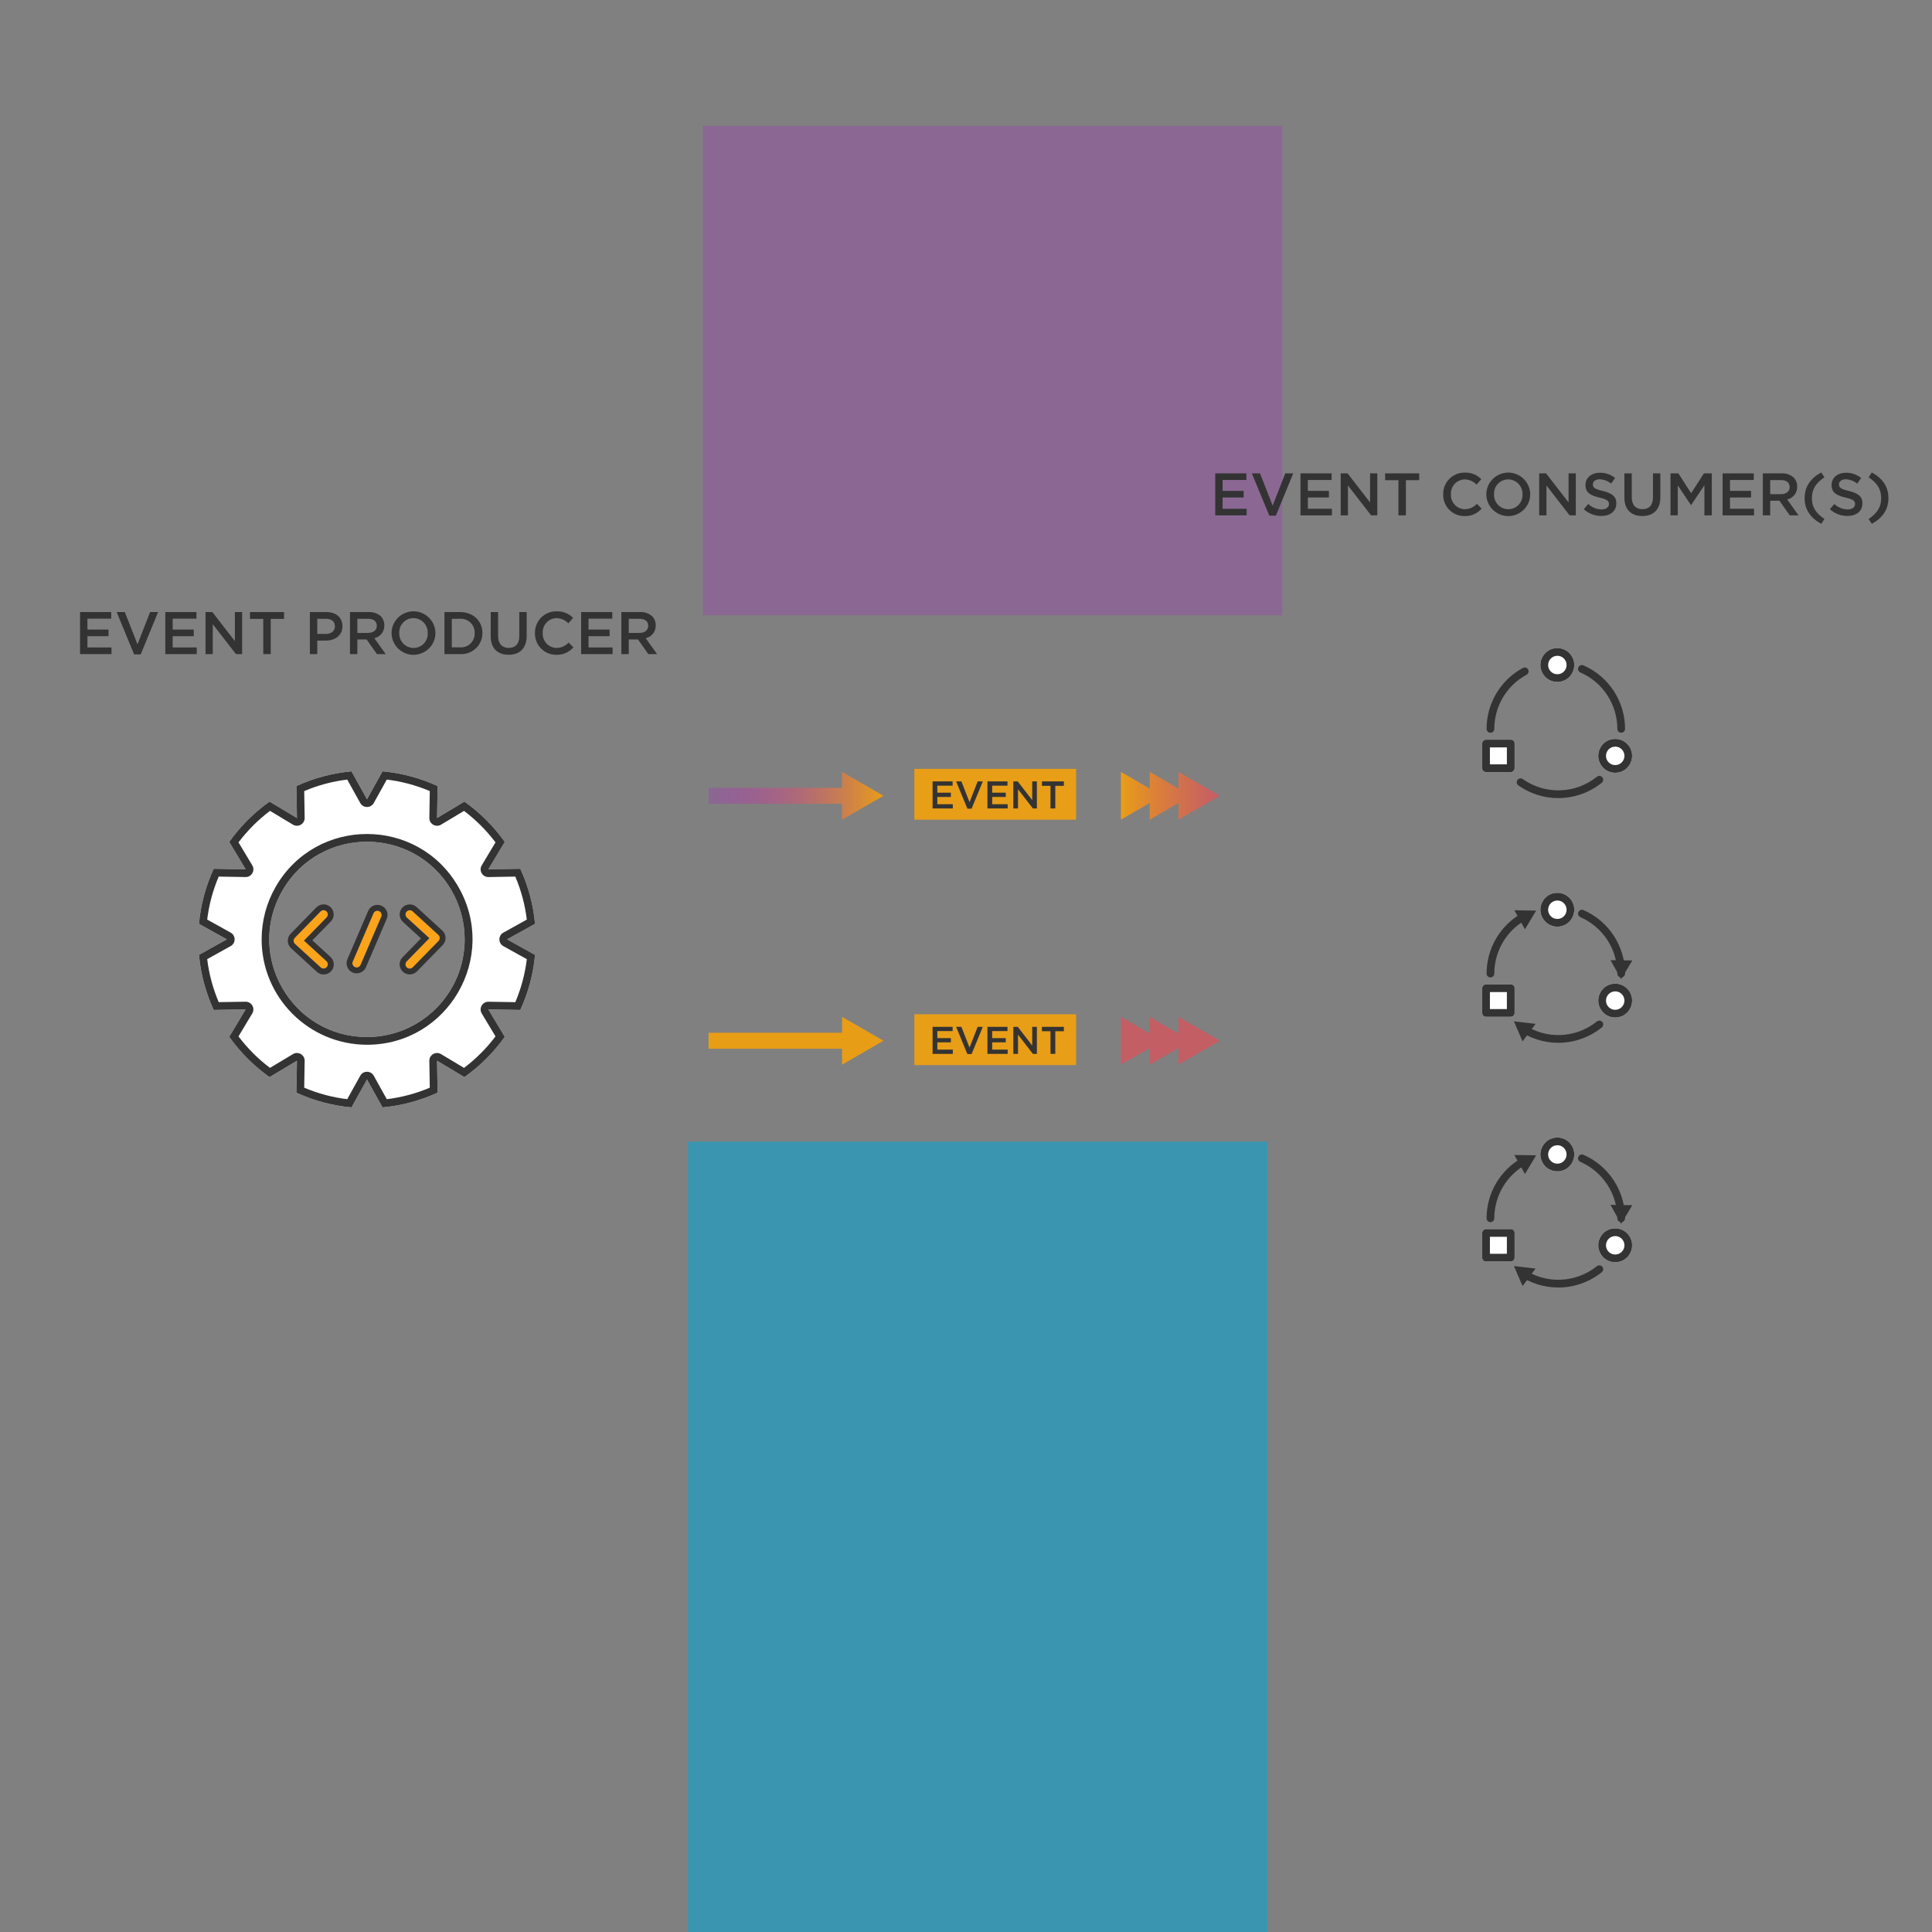 <?xml version="1.0" encoding="utf-8"?>
<svg viewBox="0 0 500 500" xmlns="http://www.w3.org/2000/svg" xmlns:xlink="http://www.w3.org/1999/xlink">
  <rect x="0" y="0" width="500" height="500" fill="#808080" stroke="none"/>
  <defs>
    <linearGradient id="linear-gradient" x1="178.375" y1="112.195" x2="223.649" y2="112.195" gradientUnits="userSpaceOnUse" gradientTransform="matrix(1, 0, 0, 1, 4.998, 93.752)">
      <stop offset="0" stop-color="#b800e3" stop-opacity=".19"/>
      <stop offset="1" stop-color="#ffa400" stop-opacity=".82"/>
    </linearGradient>
    <linearGradient id="linear-gradient-2" x1="178.37" y1="175.59" x2="223.65" y2="175.59" gradientTransform="matrix(1, 0, 0, 1, -153.39, 181.87)" xlink:href="#linear-gradient"/>
    <linearGradient id="linear-gradient-3" x1="285.09" y1="112.195" x2="310.72" y2="112.195" gradientUnits="userSpaceOnUse" gradientTransform="matrix(1, 0, 0, 1, 4.998, 93.752)">
      <stop offset="0" stop-color="#ffa400" stop-opacity=".82"/>
      <stop offset="1" stop-color="#ff414e" stop-opacity=".53"/>
    </linearGradient>
    <linearGradient id="linear-gradient-4" x1="285.09" y1="175.591" x2="310.72" y2="175.591" gradientTransform="matrix(1, 0, 0, 1, -153.39, 181.87)" xlink:href="#linear-gradient-3"/>
  </defs>
  <path class="cls-1" d="M 236.634 198.98 L 278.494 198.98 L 278.494 212.135 L 236.634 212.135 L 236.634 198.98 Z" style="fill: rgb(255, 164, 0); opacity: 0.82;"/>
  <path fill="#b800e3" opacity=".19" d="M 32.569 168.134 L 159.238 168.134 L 159.238 318.087 L 32.569 318.087 L 32.569 168.134 Z" style="transform-box: fill-box; transform-origin: 50% 50%;" transform="matrix(0, 1, -1, 0, 0, 0)"/>
  <g opacity=".53" transform="matrix(1, 0, 0, 1, -158.388, 88.118)"/>
  <path class="cls-6" d="M 295.441 171.979 L 503.844 171.979 L 503.844 321.932 L 295.441 321.932 L 295.441 171.979 Z" style="fill: rgb(0, 168, 214); opacity: 0.55; transform-box: fill-box; transform-origin: 50% 50%;" transform="matrix(0, 1, -1, 0, -0, 0)"/>
  <path class="cls-7" d="M 20.716 158.405 L 28.777 158.405 L 28.777 160.113 L 22.626 160.113 L 22.626 162.937 L 28.078 162.937 L 28.078 164.646 L 22.626 164.646 L 22.626 167.566 L 28.854 167.566 L 28.854 169.275 L 20.716 169.275 L 20.716 158.405 Z M 30.193 158.405 L 32.306 158.405 L 35.584 166.761 L 38.846 158.405 L 40.911 158.405 L 36.411 169.356 L 34.714 169.356 L 30.193 158.405 Z M 42.78 158.405 L 50.842 158.405 L 50.842 160.113 L 44.69 160.113 L 44.69 162.937 L 50.143 162.937 L 50.143 164.646 L 44.69 164.646 L 44.69 167.566 L 50.919 167.566 L 50.919 169.275 L 42.78 169.275 L 42.78 158.405 Z M 53.19 158.405 L 54.961 158.405 L 60.786 165.922 L 60.786 158.405 L 62.665 158.405 L 62.665 169.278 L 61.065 169.278 L 55.065 161.543 L 55.065 169.278 L 53.19 169.278 L 53.19 158.405 Z M 68.137 160.175 L 64.688 160.175 L 64.688 158.405 L 73.512 158.405 L 73.512 160.175 L 70.063 160.175 L 70.063 169.275 L 68.137 169.275 L 68.137 160.175 Z M 80.199 158.405 L 84.486 158.405 C 87.033 158.405 88.618 159.849 88.618 162.04 L 88.618 162.071 C 88.618 164.509 86.661 165.783 84.269 165.783 L 82.109 165.783 L 82.109 169.283 L 80.199 169.283 L 80.199 158.405 Z M 84.331 164.059 C 85.775 164.059 86.676 163.251 86.676 162.117 L 86.676 162.086 C 86.676 160.812 85.76 160.144 84.331 160.144 L 82.106 160.144 L 82.106 164.059 L 84.331 164.059 Z M 90.575 158.405 L 95.421 158.405 C 96.569 158.341 97.696 158.732 98.559 159.492 C 99.157 160.124 99.481 160.967 99.459 161.837 L 99.459 161.869 C 99.507 163.445 98.422 164.831 96.881 165.162 L 99.816 169.278 L 97.549 169.278 L 94.878 165.488 L 92.485 165.488 L 92.485 169.278 L 90.575 169.278 L 90.575 158.405 Z M 95.281 163.795 C 96.648 163.795 97.519 163.08 97.519 161.977 L 97.519 161.946 C 97.519 160.781 96.68 160.146 95.266 160.146 L 92.485 160.146 L 92.485 163.797 L 95.281 163.795 Z M 101.327 163.873 L 101.327 163.837 C 101.371 159.46 106.138 156.773 109.906 159.001 C 111.609 160.008 112.667 161.828 112.698 163.806 L 112.698 163.837 C 112.653 168.214 107.887 170.901 104.119 168.675 C 102.415 167.668 101.358 165.848 101.327 163.869 L 101.327 163.873 Z M 110.694 163.873 L 110.694 163.837 C 110.774 161.734 109.098 159.982 106.994 159.969 C 104.903 159.972 103.235 161.717 103.328 163.806 L 103.328 163.837 C 103.248 165.937 104.926 167.684 107.028 167.69 C 109.116 167.698 110.788 165.96 110.699 163.873 L 110.694 163.873 Z M 115.017 158.405 L 119.07 158.405 C 122.487 158.405 124.849 160.75 124.849 163.81 L 124.849 163.837 C 124.85 166.977 122.203 169.467 119.07 169.274 L 115.017 169.274 L 115.017 158.405 Z M 116.927 160.144 L 116.927 167.537 L 119.07 167.537 C 121.165 167.675 122.921 165.971 122.845 163.872 L 122.845 163.837 C 122.926 161.731 121.174 160.014 119.07 160.137 L 116.927 160.144 Z M 126.999 164.665 L 126.999 158.405 L 128.909 158.405 L 128.909 164.587 C 128.909 166.606 129.95 167.678 131.658 167.678 C 133.366 167.678 134.393 166.669 134.393 164.665 L 134.393 158.405 L 136.303 158.405 L 136.303 164.571 C 136.303 167.818 134.47 169.449 131.628 169.449 C 128.799 169.449 126.999 167.818 126.999 164.665 Z M 138.447 163.873 L 138.447 163.837 C 138.376 160.708 140.927 158.151 144.056 158.214 C 145.649 158.155 147.194 158.77 148.311 159.908 L 147.084 161.321 C 146.29 160.482 145.194 159.995 144.04 159.969 C 141.975 160.007 140.35 161.744 140.451 163.806 L 140.451 163.837 C 140.344 165.905 141.97 167.65 144.04 167.69 C 145.231 167.682 146.363 167.174 147.162 166.29 L 148.389 167.537 C 147.282 168.809 145.663 169.516 143.978 169.463 C 140.885 169.499 138.378 166.965 138.447 163.873 Z M 150.399 158.405 L 158.461 158.405 L 158.461 160.113 L 152.31 160.113 L 152.31 162.937 L 157.762 162.937 L 157.762 164.646 L 152.31 164.646 L 152.31 167.566 L 158.538 167.566 L 158.538 169.275 L 150.399 169.275 L 150.399 158.405 Z M 160.808 158.405 L 165.653 158.405 C 166.801 158.341 167.928 158.732 168.791 159.492 C 169.389 160.124 169.713 160.967 169.691 161.837 L 169.691 161.869 C 169.739 163.445 168.654 164.831 167.113 165.162 L 170.049 169.278 L 167.78 169.278 L 165.109 165.488 L 162.717 165.488 L 162.717 169.278 L 160.807 169.278 L 160.808 158.405 Z M 165.514 163.795 C 166.881 163.795 167.751 163.08 167.751 161.977 L 167.751 161.946 C 167.751 160.781 166.912 160.146 165.498 160.146 L 162.718 160.146 L 162.718 163.797 L 165.514 163.795 Z M 314.498 122.502 L 322.56 122.502 L 322.56 124.21 L 316.409 124.21 L 316.409 127.035 L 321.861 127.035 L 321.861 128.744 L 316.409 128.744 L 316.409 131.663 L 322.637 131.663 L 322.637 133.375 L 314.498 133.375 L 314.498 122.502 Z M 323.976 122.502 L 326.088 122.502 L 329.367 130.859 L 332.628 122.502 L 334.694 122.502 L 330.194 133.454 L 328.501 133.454 L 323.976 122.502 Z M 336.563 122.502 L 344.624 122.502 L 344.624 124.21 L 338.473 124.21 L 338.473 127.035 L 343.925 127.035 L 343.925 128.744 L 338.473 128.744 L 338.473 131.663 L 344.702 131.663 L 344.702 133.375 L 336.563 133.375 L 336.563 122.502 Z M 346.973 122.502 L 348.744 122.502 L 354.569 130.02 L 354.569 122.502 L 356.448 122.502 L 356.448 133.375 L 354.848 133.375 L 348.848 125.64 L 348.848 133.375 L 346.969 133.375 L 346.973 122.502 Z M 361.918 124.273 L 358.47 124.273 L 358.47 122.502 L 367.293 122.502 L 367.293 124.273 L 363.845 124.273 L 363.845 133.373 L 361.918 133.373 L 361.918 124.273 Z M 373.497 127.97 L 373.497 127.935 C 373.426 124.807 375.976 122.25 379.105 122.312 C 380.698 122.253 382.243 122.867 383.361 124.005 L 382.133 125.418 C 381.339 124.58 380.243 124.093 379.089 124.067 C 377.024 124.105 375.399 125.842 375.5 127.904 L 375.5 127.935 C 375.393 130.002 377.019 131.747 379.089 131.787 C 380.28 131.779 381.412 131.271 382.211 130.387 L 383.438 131.635 C 382.332 132.908 380.712 133.615 379.027 133.562 C 375.934 133.597 373.427 131.063 373.497 127.97 Z M 384.653 127.97 L 384.653 127.935 C 384.697 123.558 389.464 120.871 393.232 123.099 C 394.935 124.106 395.993 125.926 396.024 127.904 L 396.024 127.935 C 395.979 132.312 391.213 134.999 387.445 132.772 C 385.741 131.765 384.684 129.945 384.653 127.966 L 384.653 127.97 Z M 394.02 127.97 L 394.02 127.935 C 394.1 125.832 392.424 124.08 390.32 124.067 C 388.228 124.07 386.561 125.815 386.654 127.904 L 386.654 127.935 C 386.574 130.035 388.252 131.782 390.354 131.787 C 392.439 131.791 394.106 130.054 394.018 127.97 L 394.02 127.97 Z M 398.342 122.502 L 400.118 122.502 L 405.943 130.02 L 405.943 122.502 L 407.818 122.502 L 407.818 133.375 L 406.218 133.375 L 400.218 125.64 L 400.218 133.375 L 398.339 133.375 L 398.342 122.502 Z M 409.887 131.791 L 411.037 130.424 C 411.959 131.315 413.186 131.821 414.469 131.837 C 415.65 131.837 416.396 131.279 416.396 130.471 L 416.396 130.44 C 416.396 129.663 415.96 129.24 413.942 128.778 C 411.626 128.218 410.322 127.535 410.322 125.531 L 410.322 125.5 C 410.322 123.636 411.875 122.347 414.035 122.347 C 415.47 122.319 416.869 122.803 417.98 123.713 L 416.955 125.159 C 416.12 124.473 415.083 124.079 414.003 124.039 C 412.885 124.039 412.233 124.615 412.233 125.33 L 412.233 125.36 C 412.233 126.199 412.733 126.572 414.827 127.069 C 417.127 127.628 418.306 128.452 418.306 130.253 L 418.306 130.285 C 418.306 132.319 416.706 133.531 414.423 133.531 C 412.746 133.539 411.128 132.918 409.887 131.791 Z M 420.391 128.762 L 420.391 122.502 L 422.301 122.502 L 422.301 128.684 C 422.301 130.704 423.342 131.776 425.05 131.776 C 426.758 131.776 427.785 130.766 427.785 128.762 L 427.785 122.502 L 429.695 122.502 L 429.695 128.668 C 429.695 131.915 427.862 133.546 425.02 133.546 C 422.193 133.546 420.391 131.915 420.391 128.762 Z M 432.325 122.502 L 434.359 122.502 L 437.667 127.644 L 440.976 122.502 L 443.011 122.502 L 443.011 133.375 L 441.101 133.375 L 441.101 125.575 L 437.667 130.701 L 437.606 130.701 L 434.206 125.606 L 434.206 133.375 L 432.327 133.375 L 432.325 122.502 Z M 445.811 122.502 L 453.872 122.502 L 453.872 124.21 L 447.718 124.21 L 447.718 127.035 L 453.17 127.035 L 453.17 128.744 L 447.718 128.744 L 447.718 131.663 L 453.947 131.663 L 453.947 133.375 L 445.808 133.375 L 445.811 122.502 Z M 456.218 122.502 L 461.064 122.502 C 462.212 122.439 463.339 122.829 464.202 123.589 C 464.8 124.221 465.124 125.065 465.102 125.935 L 465.102 125.966 C 465.15 127.543 464.065 128.928 462.523 129.259 L 465.459 133.375 L 463.191 133.375 L 460.52 129.585 L 458.127 129.585 L 458.127 133.375 L 456.218 133.375 L 456.218 122.502 Z M 460.924 127.892 C 462.291 127.892 463.161 127.177 463.161 126.075 L 463.161 126.043 C 463.161 124.878 462.323 124.243 460.909 124.243 L 458.128 124.243 L 458.128 127.893 L 460.924 127.892 Z M 467.037 128.917 C 467.037 125.982 468.512 123.823 471.337 122.269 L 472.161 123.527 C 469.954 124.988 468.914 126.603 468.914 128.917 C 468.914 131.231 469.954 132.831 472.161 134.307 L 471.337 135.566 C 468.512 134.012 467.037 131.853 467.037 128.917 Z M 473.578 131.791 L 474.727 130.424 C 475.649 131.315 476.877 131.821 478.16 131.837 C 479.34 131.837 480.086 131.279 480.086 130.471 L 480.086 130.44 C 480.086 129.663 479.651 129.24 477.631 128.778 C 475.317 128.218 474.012 127.535 474.012 125.531 L 474.012 125.5 C 474.012 123.636 475.566 122.347 477.725 122.347 C 479.16 122.318 480.559 122.803 481.67 123.713 L 480.645 125.159 C 479.81 124.473 478.773 124.079 477.694 124.039 C 476.576 124.039 475.923 124.615 475.923 125.33 L 475.923 125.36 C 475.923 126.199 476.423 126.572 478.517 127.069 C 480.817 127.628 481.997 128.452 481.997 130.253 L 481.997 130.285 C 481.997 132.319 480.397 133.531 478.114 133.531 C 476.437 133.539 474.819 132.918 473.578 131.791 Z M 483.6 134.307 C 485.805 132.831 486.846 131.232 486.846 128.917 C 486.846 126.602 485.805 124.988 483.6 123.527 L 484.423 122.269 C 487.249 123.823 488.723 125.982 488.723 128.917 C 488.723 131.852 487.246 134.017 484.423 135.566 L 483.6 134.307 Z" style="fill: rgb(51, 51, 51);"/>
  <path fill="url(#linear-gradient)" d="M 228.648 205.947 L 217.932 199.76 L 217.932 203.879 L 183.374 203.879 L 183.374 208.016 L 217.932 208.016 L 217.932 212.135 L 228.648 205.947 Z"/>
  <path fill="url(#linear-gradient-2)" d="M 217.929 275.532 L 217.929 271.412 L 183.369 271.412 L 183.369 267.272 L 217.929 267.272 L 217.929 263.152 L 228.649 269.342 L 217.929 275.532 Z"/>
  <path fill="url(#linear-gradient-3)" d="M 304.999 212.132 L 304.999 207.832 L 297.549 212.132 L 297.549 207.832 L 290.089 212.132 L 290.089 199.762 L 297.549 204.072 L 297.549 199.762 L 304.999 204.072 L 304.999 199.762 L 315.719 205.952 L 304.999 212.132 Z"/>
  <path class="cls-11" d="M 131.244 243.109 L 138.468 239.096 C 138.02 234.162 136.73 229.34 134.654 224.841 L 126.385 224.978 L 130.634 217.893 C 127.77 213.849 124.241 210.319 120.199 207.452 L 113.114 211.7 L 113.251 203.432 C 108.751 201.356 103.93 200.066 98.995 199.618 L 94.983 206.842 L 90.969 199.618 C 86.034 200.066 81.213 201.356 76.714 203.432 L 76.851 211.7 L 69.764 207.452 C 65.721 210.317 62.192 213.846 59.327 217.889 L 63.576 224.974 L 55.307 224.837 C 53.231 229.336 51.941 234.158 51.493 239.092 L 58.717 243.105 L 51.493 247.118 C 51.941 252.053 53.231 256.875 55.307 261.374 L 63.576 261.237 L 59.327 268.322 C 62.192 272.365 65.721 275.894 69.764 278.759 L 76.849 274.51 L 76.712 282.779 C 81.211 284.855 86.032 286.145 90.967 286.593 L 94.981 279.369 L 98.993 286.593 C 103.928 286.145 108.749 284.855 113.249 282.779 L 113.112 274.51 L 120.197 278.759 C 124.24 275.894 127.769 272.365 130.634 268.322 L 126.385 261.237 L 134.654 261.374 C 136.73 256.875 138.02 252.053 138.468 247.118 L 131.244 243.109 Z M 94.98 268.381 C 75.525 268.381 63.366 247.321 73.093 230.473 C 82.821 213.625 107.139 213.625 116.866 230.473 C 119.084 234.315 120.252 238.673 120.252 243.109 C 120.252 257.067 108.937 268.382 94.98 268.381 Z" style="fill: rgb(255, 255, 255);"/>
  <path class="cls-7" d="M 89.862 201.752 L 93.232 207.818 C 93.977 209.165 95.901 209.2 96.695 207.881 C 96.708 207.86 96.72 207.839 96.732 207.818 L 100.099 201.752 C 103.929 202.22 107.675 203.222 111.228 204.729 L 111.113 211.672 C 111.086 213.211 112.736 214.202 114.083 213.455 C 114.102 213.444 114.122 213.433 114.142 213.421 L 120.088 209.855 C 123.168 212.181 125.91 214.924 128.237 218.004 L 124.671 223.95 C 123.878 225.27 124.813 226.953 126.352 226.979 C 126.363 226.979 126.374 226.979 126.386 226.979 L 126.42 226.979 L 133.363 226.863 C 134.87 230.416 135.872 234.162 136.34 237.992 L 130.274 241.362 C 128.926 242.107 128.891 244.032 130.21 244.826 C 130.231 244.838 130.252 244.85 130.274 244.862 L 136.34 248.232 C 135.872 252.062 134.87 255.808 133.363 259.36 L 126.42 259.245 L 126.386 259.245 C 124.846 259.246 123.884 260.913 124.654 262.246 C 124.66 262.255 124.665 262.264 124.671 262.273 L 128.237 268.22 C 125.91 271.3 123.168 274.043 120.088 276.369 L 114.142 272.803 C 112.822 272.011 111.139 272.945 111.113 274.484 C 111.112 274.506 111.112 274.529 111.113 274.551 L 111.228 281.495 C 107.675 283.001 103.929 284.002 100.099 284.468 L 96.729 278.402 C 95.983 277.055 94.059 277.02 93.265 278.339 C 93.253 278.36 93.24 278.381 93.229 278.402 L 89.859 284.469 C 86.028 284.001 82.282 282.999 78.73 281.492 L 78.845 274.548 C 78.87 273.009 77.219 272.019 75.873 272.767 C 75.854 272.778 75.835 272.789 75.817 272.8 L 69.87 276.366 C 66.79 274.039 64.048 271.297 61.722 268.218 L 65.288 262.27 C 66.079 260.949 65.144 259.267 63.605 259.242 C 63.594 259.242 63.583 259.242 63.573 259.242 L 63.54 259.242 L 56.599 259.352 C 55.092 255.8 54.09 252.054 53.622 248.224 L 59.688 244.854 C 61.035 244.109 61.07 242.185 59.751 241.391 C 59.73 241.378 59.709 241.366 59.688 241.354 L 53.622 237.984 C 54.09 234.156 55.092 230.412 56.599 226.862 L 63.542 226.978 L 63.576 226.978 C 65.115 226.978 66.077 225.311 65.308 223.978 C 65.302 223.968 65.296 223.959 65.291 223.949 L 61.725 218.003 C 64.051 214.923 66.794 212.181 69.874 209.854 L 75.82 213.42 C 77.14 214.212 78.822 213.277 78.848 211.738 C 78.848 211.715 78.848 211.693 78.848 211.671 L 78.733 204.728 C 82.285 203.221 86.031 202.22 89.862 201.752 M 94.98 270.382 C 115.974 270.383 129.096 247.657 118.599 229.475 C 108.103 211.293 81.861 211.292 71.363 229.473 C 68.969 233.619 67.709 238.322 67.709 243.109 C 67.724 258.164 79.924 270.365 94.98 270.381 M 98.993 199.622 L 94.981 206.846 L 90.967 199.622 C 86.032 200.07 81.211 201.36 76.712 203.436 L 76.849 211.704 L 69.764 207.452 C 65.721 210.317 62.192 213.846 59.327 217.889 L 63.576 224.974 L 55.307 224.837 C 53.231 229.336 51.941 234.158 51.493 239.092 L 58.717 243.105 L 51.493 247.118 C 51.941 252.053 53.231 256.875 55.307 261.374 L 63.576 261.237 L 59.327 268.322 C 62.192 272.365 65.721 275.894 69.764 278.759 L 76.849 274.51 L 76.712 282.779 C 81.211 284.855 86.032 286.145 90.967 286.593 L 94.981 279.369 L 98.993 286.593 C 103.928 286.145 108.749 284.855 113.249 282.779 L 113.112 274.51 L 120.197 278.759 C 124.24 275.894 127.769 272.365 130.634 268.322 L 126.385 261.237 L 134.654 261.374 C 136.73 256.875 138.02 252.053 138.468 247.118 L 131.244 243.105 L 138.468 239.092 C 138.02 234.158 136.73 229.336 134.654 224.837 L 126.385 224.974 L 130.634 217.889 C 127.769 213.846 124.241 210.317 120.199 207.452 L 113.114 211.7 L 113.251 203.432 C 108.751 201.356 103.93 200.066 98.995 199.618 L 98.993 199.622 Z M 94.98 268.381 C 75.525 268.381 63.366 247.321 73.093 230.473 C 82.821 213.625 107.139 213.625 116.866 230.473 C 119.084 234.315 120.252 238.673 120.252 243.109 C 120.252 257.067 108.937 268.382 94.98 268.381 Z" style="fill: rgb(51, 51, 51);"/>
  <path class="cls-12" d="M 83.745 250.669 C 83.468 250.669 83.2 250.566 82.996 250.379 L 76.339 244.289 C 75.872 243.865 75.852 243.138 76.294 242.689 L 82.952 235.88 C 83.54 235.26 84.578 235.509 84.821 236.329 C 84.937 236.721 84.829 237.144 84.539 237.432 L 78.685 243.42 L 84.495 248.735 C 85.125 249.313 84.894 250.357 84.078 250.614 C 83.97 250.648 83.858 250.665 83.745 250.665 L 83.745 250.669 Z" style="fill: rgb(250, 163, 27);"/>
  <path class="cls-7" d="M 83.746 235.552 C 84.601 235.554 85.134 236.481 84.705 237.22 C 84.659 237.3 84.603 237.373 84.539 237.439 L 78.685 243.427 L 84.495 248.742 C 85.126 249.319 84.895 250.364 84.08 250.622 C 83.701 250.741 83.288 250.65 82.995 250.382 L 76.338 244.292 C 75.871 243.868 75.851 243.141 76.293 242.692 L 82.951 235.883 C 83.159 235.669 83.446 235.548 83.745 235.548 M 83.745 234.048 C 83.042 234.046 82.369 234.329 81.879 234.832 L 75.221 241.642 C 74.189 242.696 74.234 244.395 75.321 245.392 L 81.98 251.484 C 83.446 252.859 85.85 252.131 86.308 250.174 C 86.526 249.243 86.217 248.267 85.503 247.63 L 80.837 243.362 L 85.608 238.483 C 87.013 237.047 86.336 234.628 84.389 234.13 C 84.178 234.076 83.96 234.048 83.742 234.048 L 83.745 234.048 Z" style="fill: rgb(51, 51, 51);"/>
  <path class="cls-12" d="M 106.043 250.669 C 105.189 250.67 104.654 249.747 105.08 249.007 C 105.127 248.926 105.184 248.85 105.25 248.783 L 111.104 242.793 L 105.294 237.48 C 104.662 236.903 104.893 235.859 105.708 235.601 C 106.087 235.481 106.501 235.572 106.794 235.84 L 113.451 241.929 C 113.917 242.353 113.938 243.08 113.496 243.529 L 106.838 250.339 C 106.628 250.553 106.341 250.672 106.043 250.669 Z" style="fill: rgb(250, 163, 27);"/>
  <path class="cls-7" d="M 106.043 235.552 C 106.32 235.553 106.587 235.656 106.793 235.843 L 113.45 241.932 C 113.916 242.356 113.937 243.083 113.495 243.532 L 106.837 250.342 C 106.248 250.962 105.21 250.713 104.967 249.893 C 104.851 249.502 104.96 249.078 105.25 248.79 L 111.104 242.8 L 105.294 237.487 C 104.662 236.91 104.893 235.866 105.708 235.608 C 105.816 235.574 105.929 235.556 106.043 235.556 M 106.043 234.056 C 105.309 234.057 104.61 234.366 104.116 234.907 C 103.144 235.971 103.218 237.622 104.282 238.594 L 108.948 242.861 L 104.177 247.741 C 102.772 249.178 103.449 251.597 105.396 252.095 C 106.299 252.326 107.258 252.058 107.91 251.391 L 114.568 244.581 C 115.599 243.527 115.554 241.829 114.468 240.831 L 107.809 234.74 C 107.327 234.3 106.699 234.056 106.047 234.056 L 106.043 234.056 Z" style="fill: rgb(51, 51, 51);"/>
  <path class="cls-12" d="M 92.305 250.392 C 92.154 250.392 92.006 250.361 91.868 250.302 C 91.304 250.06 91.043 249.407 91.285 248.843 L 96.652 236.352 C 97.012 235.576 98.077 235.481 98.568 236.181 C 98.783 236.487 98.83 236.88 98.693 237.228 L 93.326 249.72 C 93.15 250.128 92.749 250.392 92.305 250.392 Z" style="fill: rgb(250, 163, 27);"/>
  <path class="cls-7" d="M 97.675 235.679 C 98.471 235.681 99.007 236.495 98.693 237.227 L 93.326 249.719 C 93.15 250.127 92.749 250.392 92.305 250.392 C 92.154 250.392 92.006 250.361 91.868 250.302 C 91.304 250.06 91.043 249.407 91.285 248.843 L 96.652 236.352 C 96.828 235.944 97.23 235.68 97.675 235.68 M 97.675 234.18 C 96.631 234.179 95.687 234.8 95.275 235.758 L 89.907 248.252 C 89.113 250.1 90.618 252.113 92.614 251.876 C 93.541 251.766 94.338 251.171 94.707 250.313 L 100.074 237.82 C 100.815 236.097 99.55 234.178 97.674 234.18 L 97.675 234.18 Z" style="fill: rgb(51, 51, 51);"/>
  <path fill="url(#linear-gradient-4)" d="M 304.999 275.528 L 304.999 271.228 L 297.549 275.528 L 297.549 271.228 L 290.089 275.528 L 290.089 263.158 L 297.549 267.468 L 297.549 263.158 L 304.999 267.468 L 304.999 263.158 L 315.719 269.348 L 304.999 275.528 Z"/>
  <path class="cls-7" d="M 241.35 202.233 L 246.537 202.233 L 246.537 203.333 L 242.579 203.333 L 242.579 205.152 L 246.087 205.152 L 246.087 206.252 L 242.579 206.252 L 242.579 208.131 L 246.587 208.131 L 246.587 209.231 L 241.35 209.231 L 241.35 202.233 Z M 247.45 202.233 L 248.81 202.233 L 250.918 207.61 L 253.018 202.233 L 254.348 202.233 L 251.448 209.279 L 250.358 209.279 L 247.45 202.233 Z M 255.55 202.233 L 260.737 202.233 L 260.737 203.333 L 256.779 203.333 L 256.779 205.152 L 260.287 205.152 L 260.287 206.252 L 256.779 206.252 L 256.779 208.131 L 260.787 208.131 L 260.787 209.231 L 255.55 209.231 L 255.55 202.233 Z M 262.249 202.233 L 263.389 202.233 L 267.137 207.071 L 267.137 202.233 L 268.346 202.233 L 268.346 209.233 L 267.317 209.233 L 263.459 204.252 L 263.459 209.23 L 262.249 209.23 L 262.249 202.233 Z M 271.869 203.373 L 269.65 203.373 L 269.65 202.233 L 275.327 202.233 L 275.327 203.373 L 273.108 203.373 L 273.108 209.23 L 271.869 209.23 L 271.869 203.373 Z" style="fill: rgb(51, 51, 51);"/>
  <path class="cls-1" d="M 236.634 262.489 L 278.494 262.489 L 278.494 275.644 L 236.634 275.644 L 236.634 262.489 Z" style="fill: rgb(255, 164, 0); opacity: 0.82;"/>
  <path class="cls-7" d="M 241.35 265.743 L 246.537 265.743 L 246.537 266.843 L 242.579 266.843 L 242.579 268.662 L 246.087 268.662 L 246.087 269.762 L 242.579 269.762 L 242.579 271.641 L 246.587 271.641 L 246.587 272.741 L 241.35 272.741 L 241.35 265.743 Z M 247.45 265.743 L 248.81 265.743 L 250.918 271.12 L 253.018 265.743 L 254.348 265.743 L 251.448 272.789 L 250.358 272.789 L 247.45 265.743 Z M 255.55 265.743 L 260.737 265.743 L 260.737 266.843 L 256.779 266.843 L 256.779 268.662 L 260.287 268.662 L 260.287 269.762 L 256.779 269.762 L 256.779 271.641 L 260.787 271.641 L 260.787 272.741 L 255.55 272.741 L 255.55 265.743 Z M 262.249 265.743 L 263.389 265.743 L 267.137 270.58 L 267.137 265.743 L 268.346 265.743 L 268.346 272.743 L 267.317 272.743 L 263.459 267.766 L 263.459 272.743 L 262.249 272.743 L 262.249 265.743 Z M 271.869 266.882 L 269.65 266.882 L 269.65 265.743 L 275.327 265.743 L 275.327 266.882 L 273.108 266.882 L 273.108 272.739 L 271.869 272.739 L 271.869 266.882 Z" style="fill: rgb(51, 51, 51);"/>
  <path class="cls-7" d="M 385.727 189.63 C 385.174 189.63 384.727 189.182 384.727 188.63 C 384.724 182.04 388.34 175.98 394.142 172.854 C 394.826 172.501 395.635 173.021 395.599 173.79 C 395.583 174.133 395.391 174.444 395.093 174.613 C 389.938 177.391 386.725 182.775 386.727 188.63 C 386.727 189.182 386.279 189.63 385.727 189.63 Z M 403.291 206.544 C 399.594 206.552 395.986 205.409 392.969 203.274 C 392.328 202.848 392.389 201.887 393.078 201.546 C 393.416 201.378 393.819 201.415 394.121 201.64 C 399.93 205.731 407.747 205.478 413.28 201.02 C 413.879 200.537 414.777 200.883 414.896 201.644 C 414.951 201.997 414.814 202.353 414.536 202.577 C 411.348 205.141 407.381 206.541 403.291 206.544 Z M 419.565 189.63 C 419.012 189.63 418.565 189.182 418.565 188.63 C 418.563 182.31 414.826 176.588 409.039 174.047 C 408.321 173.77 408.172 172.819 408.772 172.336 C 409.074 172.092 409.49 172.045 409.839 172.216 C 416.354 175.075 420.562 181.515 420.565 188.63 C 420.565 189.182 420.117 189.63 419.565 189.63 Z" style="fill: rgb(51, 51, 51);"/>
  <rect class="cls-11" x="383.59" y="191.421" width="8.389" height="8.389" rx="1" style="fill: rgb(255, 255, 255);"/>
  <path class="cls-7" d="M 389.98 193.421 L 389.98 197.81 L 385.59 197.81 L 385.59 193.421 L 389.98 193.421 M 390.98 191.421 L 384.59 191.421 C 384.037 191.421 383.59 191.869 383.59 192.421 L 383.59 198.81 C 383.59 199.362 384.037 199.81 384.59 199.81 L 390.98 199.81 C 391.532 199.81 391.98 199.362 391.98 198.81 L 391.98 192.421 C 391.98 191.869 391.532 191.421 390.98 191.421 Z" style="fill: rgb(51, 51, 51);"/>
  <circle class="cls-11" cx="403.04" cy="172.105" r="4.384" style="fill: rgb(255, 255, 255);"/>
  <path class="cls-7" d="M 403.04 169.72 C 404.876 169.719 406.024 171.706 405.107 173.297 C 404.189 174.887 401.894 174.888 400.976 173.298 C 400.766 172.936 400.656 172.524 400.656 172.105 C 400.657 170.789 401.723 169.722 403.04 169.72 M 403.04 167.72 C 399.664 167.719 397.553 171.373 399.241 174.297 C 400.928 177.22 405.147 177.221 406.836 174.298 C 407.221 173.632 407.424 172.875 407.424 172.105 C 407.424 169.684 405.461 167.72 403.04 167.72 Z" style="fill: rgb(51, 51, 51);"/>
  <circle class="cls-11" cx="418.016" cy="195.616" r="4.384" style="fill: rgb(255, 255, 255);"/>
  <path class="cls-7" d="M 418.016 193.23 C 419.851 193.231 420.997 195.218 420.079 196.807 C 419.16 198.396 416.866 198.395 415.95 196.805 C 415.741 196.443 415.631 196.032 415.631 195.614 C 415.632 194.298 416.699 193.231 418.016 193.23 M 418.016 191.23 C 414.641 191.23 412.532 194.883 414.219 197.806 C 415.906 200.729 420.125 200.729 421.812 197.806 C 422.197 197.14 422.4 196.384 422.4 195.614 C 422.4 193.193 420.437 191.23 418.016 191.23 Z M 393.285 301.371 L 391.912 298.907 L 394.729 298.952 L 397.548 298.995 L 396.103 301.415 L 394.658 303.835 L 393.285 301.371 Z M 419.615 311.858 L 422.436 311.899 L 420.989 314.317 L 419.543 316.737 L 418.169 314.277 L 416.795 311.816 L 419.615 311.858 Z M 395.724 330.568 L 394.039 332.831 L 392.925 330.243 L 391.81 327.654 L 394.609 327.98 L 397.408 328.306 L 395.724 330.568 Z" style="fill: rgb(51, 51, 51);"/>
  <path class="cls-7" d="M 385.727 316.29 C 385.174 316.29 384.727 315.842 384.727 315.29 C 384.724 308.7 388.34 302.64 394.142 299.514 C 394.819 299.148 395.639 299.653 395.617 300.422 C 395.607 300.78 395.407 301.104 395.093 301.274 C 389.938 304.051 386.725 309.435 386.727 315.29 C 386.727 315.842 386.279 316.29 385.727 316.29 Z M 403.291 333.208 C 399.594 333.216 395.987 332.073 392.969 329.938 C 392.352 329.478 392.465 328.522 393.172 328.218 C 393.482 328.085 393.839 328.117 394.121 328.304 C 399.93 332.395 407.747 332.142 413.28 327.684 C 413.879 327.201 414.777 327.547 414.896 328.308 C 414.951 328.661 414.814 329.017 414.536 329.241 C 411.348 331.805 407.381 333.205 403.291 333.208 Z M 419.565 316.29 C 419.012 316.29 418.565 315.842 418.565 315.29 C 418.563 308.97 414.826 303.248 409.039 300.707 C 408.321 300.43 408.172 299.479 408.772 298.996 C 409.074 298.752 409.49 298.705 409.839 298.876 C 416.352 301.736 420.558 308.177 420.56 315.29 C 420.56 315.84 420.115 316.287 419.565 316.29 Z" style="fill: rgb(51, 51, 51);"/>
  <rect class="cls-11" x="383.59" y="318.085" width="8.389" height="8.389" rx="1" style="fill: rgb(255, 255, 255);"/>
  <path class="cls-7" d="M 389.98 320.085 L 389.98 324.475 L 385.59 324.475 L 385.59 320.085 L 389.98 320.085 M 390.98 318.085 L 384.59 318.085 C 384.037 318.085 383.59 318.533 383.59 319.085 L 383.59 325.475 C 383.59 326.027 384.037 326.475 384.59 326.475 L 390.98 326.475 C 391.532 326.475 391.98 326.027 391.98 325.475 L 391.98 319.085 C 391.98 318.533 391.532 318.085 390.98 318.085 Z" style="fill: rgb(51, 51, 51);"/>
  <circle class="cls-11" cx="403.04" cy="298.769" r="4.384" style="fill: rgb(255, 255, 255);"/>
  <path class="cls-7" d="M 403.04 296.385 C 404.875 296.385 406.022 298.372 405.104 299.961 C 404.187 301.55 401.893 301.55 400.975 299.961 C 400.766 299.599 400.656 299.188 400.656 298.769 C 400.657 297.453 401.723 296.386 403.04 296.385 M 403.04 294.385 C 399.665 294.385 397.556 298.038 399.243 300.961 C 400.93 303.884 405.149 303.884 406.836 300.961 C 407.221 300.295 407.424 299.539 407.424 298.769 C 407.424 296.348 405.461 294.385 403.04 294.385 Z" style="fill: rgb(51, 51, 51);"/>
  <circle class="cls-11" cx="418.016" cy="322.28" r="4.384" style="fill: rgb(255, 255, 255);"/>
  <path class="cls-7" d="M 418.016 319.896 C 419.851 319.897 420.997 321.884 420.079 323.473 C 419.16 325.062 416.866 325.061 415.95 323.471 C 415.741 323.109 415.631 322.698 415.631 322.28 C 415.632 320.964 416.699 319.897 418.016 319.896 M 418.016 317.896 C 414.641 317.896 412.532 321.549 414.219 324.472 C 415.906 327.395 420.125 327.395 421.812 324.472 C 422.197 323.806 422.4 323.05 422.4 322.28 C 422.4 319.859 420.437 317.896 418.016 317.896 Z M 393.285 238.039 L 391.912 235.574 L 394.729 235.619 L 397.548 235.663 L 396.103 238.083 L 394.658 240.503 L 393.285 238.039 Z M 419.615 248.526 L 422.436 248.567 L 420.989 250.985 L 419.543 253.405 L 418.169 250.944 L 416.795 248.484 L 419.615 248.526 Z M 395.724 267.236 L 394.039 269.499 L 392.925 266.911 L 391.81 264.322 L 394.609 264.648 L 397.408 264.973 L 395.724 267.236 Z" style="fill: rgb(51, 51, 51);"/>
  <path class="cls-7" d="M 385.727 252.958 C 385.174 252.958 384.727 252.51 384.727 251.958 C 384.724 245.368 388.34 239.308 394.142 236.182 C 394.819 235.816 395.639 236.321 395.617 237.09 C 395.607 237.448 395.407 237.772 395.093 237.942 C 389.938 240.719 386.725 246.103 386.727 251.958 C 386.727 252.51 386.279 252.958 385.727 252.958 Z M 403.291 269.876 C 399.594 269.884 395.986 268.741 392.969 266.606 C 392.328 266.18 392.389 265.219 393.078 264.878 C 393.416 264.71 393.819 264.747 394.121 264.972 C 399.93 269.063 407.747 268.81 413.28 264.352 C 413.879 263.869 414.777 264.215 414.896 264.976 C 414.951 265.329 414.814 265.685 414.536 265.909 C 411.348 268.473 407.381 269.873 403.291 269.876 Z M 419.565 252.958 C 419.012 252.958 418.565 252.51 418.565 251.958 C 418.563 245.638 414.826 239.916 409.039 237.375 C 408.321 237.098 408.172 236.147 408.772 235.664 C 409.074 235.42 409.49 235.373 409.839 235.544 C 416.352 238.404 420.558 244.845 420.56 251.958 C 420.56 252.508 420.115 252.955 419.565 252.958 Z" style="fill: rgb(51, 51, 51);"/>
  <rect class="cls-11" x="383.59" y="254.753" width="8.389" height="8.389" rx="1" style="fill: rgb(255, 255, 255);"/>
  <path class="cls-7" d="M 389.98 256.753 L 389.98 261.143 L 385.59 261.143 L 385.59 256.753 L 389.98 256.753 M 390.98 254.753 L 384.59 254.753 C 384.037 254.753 383.59 255.201 383.59 255.753 L 383.59 262.143 C 383.59 262.695 384.037 263.143 384.59 263.143 L 390.98 263.143 C 391.532 263.143 391.98 262.695 391.98 262.143 L 391.98 255.753 C 391.98 255.201 391.532 254.753 390.98 254.753 Z" style="fill: rgb(51, 51, 51);"/>
  <circle class="cls-11" cx="403.04" cy="235.437" r="4.384" style="fill: rgb(255, 255, 255);"/>
  <path class="cls-7" d="M 403.04 233.053 C 404.875 233.053 406.022 235.04 405.104 236.629 C 404.187 238.218 401.893 238.218 400.975 236.629 C 400.766 236.267 400.656 235.856 400.656 235.437 C 400.657 234.121 401.723 233.054 403.04 233.053 M 403.04 231.053 C 399.665 231.053 397.556 234.706 399.243 237.629 C 400.93 240.552 405.149 240.552 406.836 237.629 C 407.221 236.963 407.424 236.207 407.424 235.437 C 407.424 233.016 405.461 231.053 403.04 231.053 Z" style="fill: rgb(51, 51, 51);"/>
  <circle class="cls-11" cx="418.016" cy="258.948" r="4.384" style="fill: rgb(255, 255, 255);"/>
  <path class="cls-7" d="M 418.016 256.564 C 419.851 256.565 420.997 258.552 420.079 260.141 C 419.16 261.73 416.866 261.729 415.95 260.139 C 415.741 259.777 415.631 259.366 415.631 258.948 C 415.632 257.632 416.699 256.565 418.016 256.564 M 418.016 254.564 C 414.641 254.564 412.532 258.217 414.219 261.14 C 415.906 264.063 420.125 264.063 421.812 261.14 C 422.197 260.474 422.4 259.718 422.4 258.948 C 422.4 256.527 420.437 254.564 418.016 254.564 Z" style="fill: rgb(51, 51, 51);"/>
</svg>